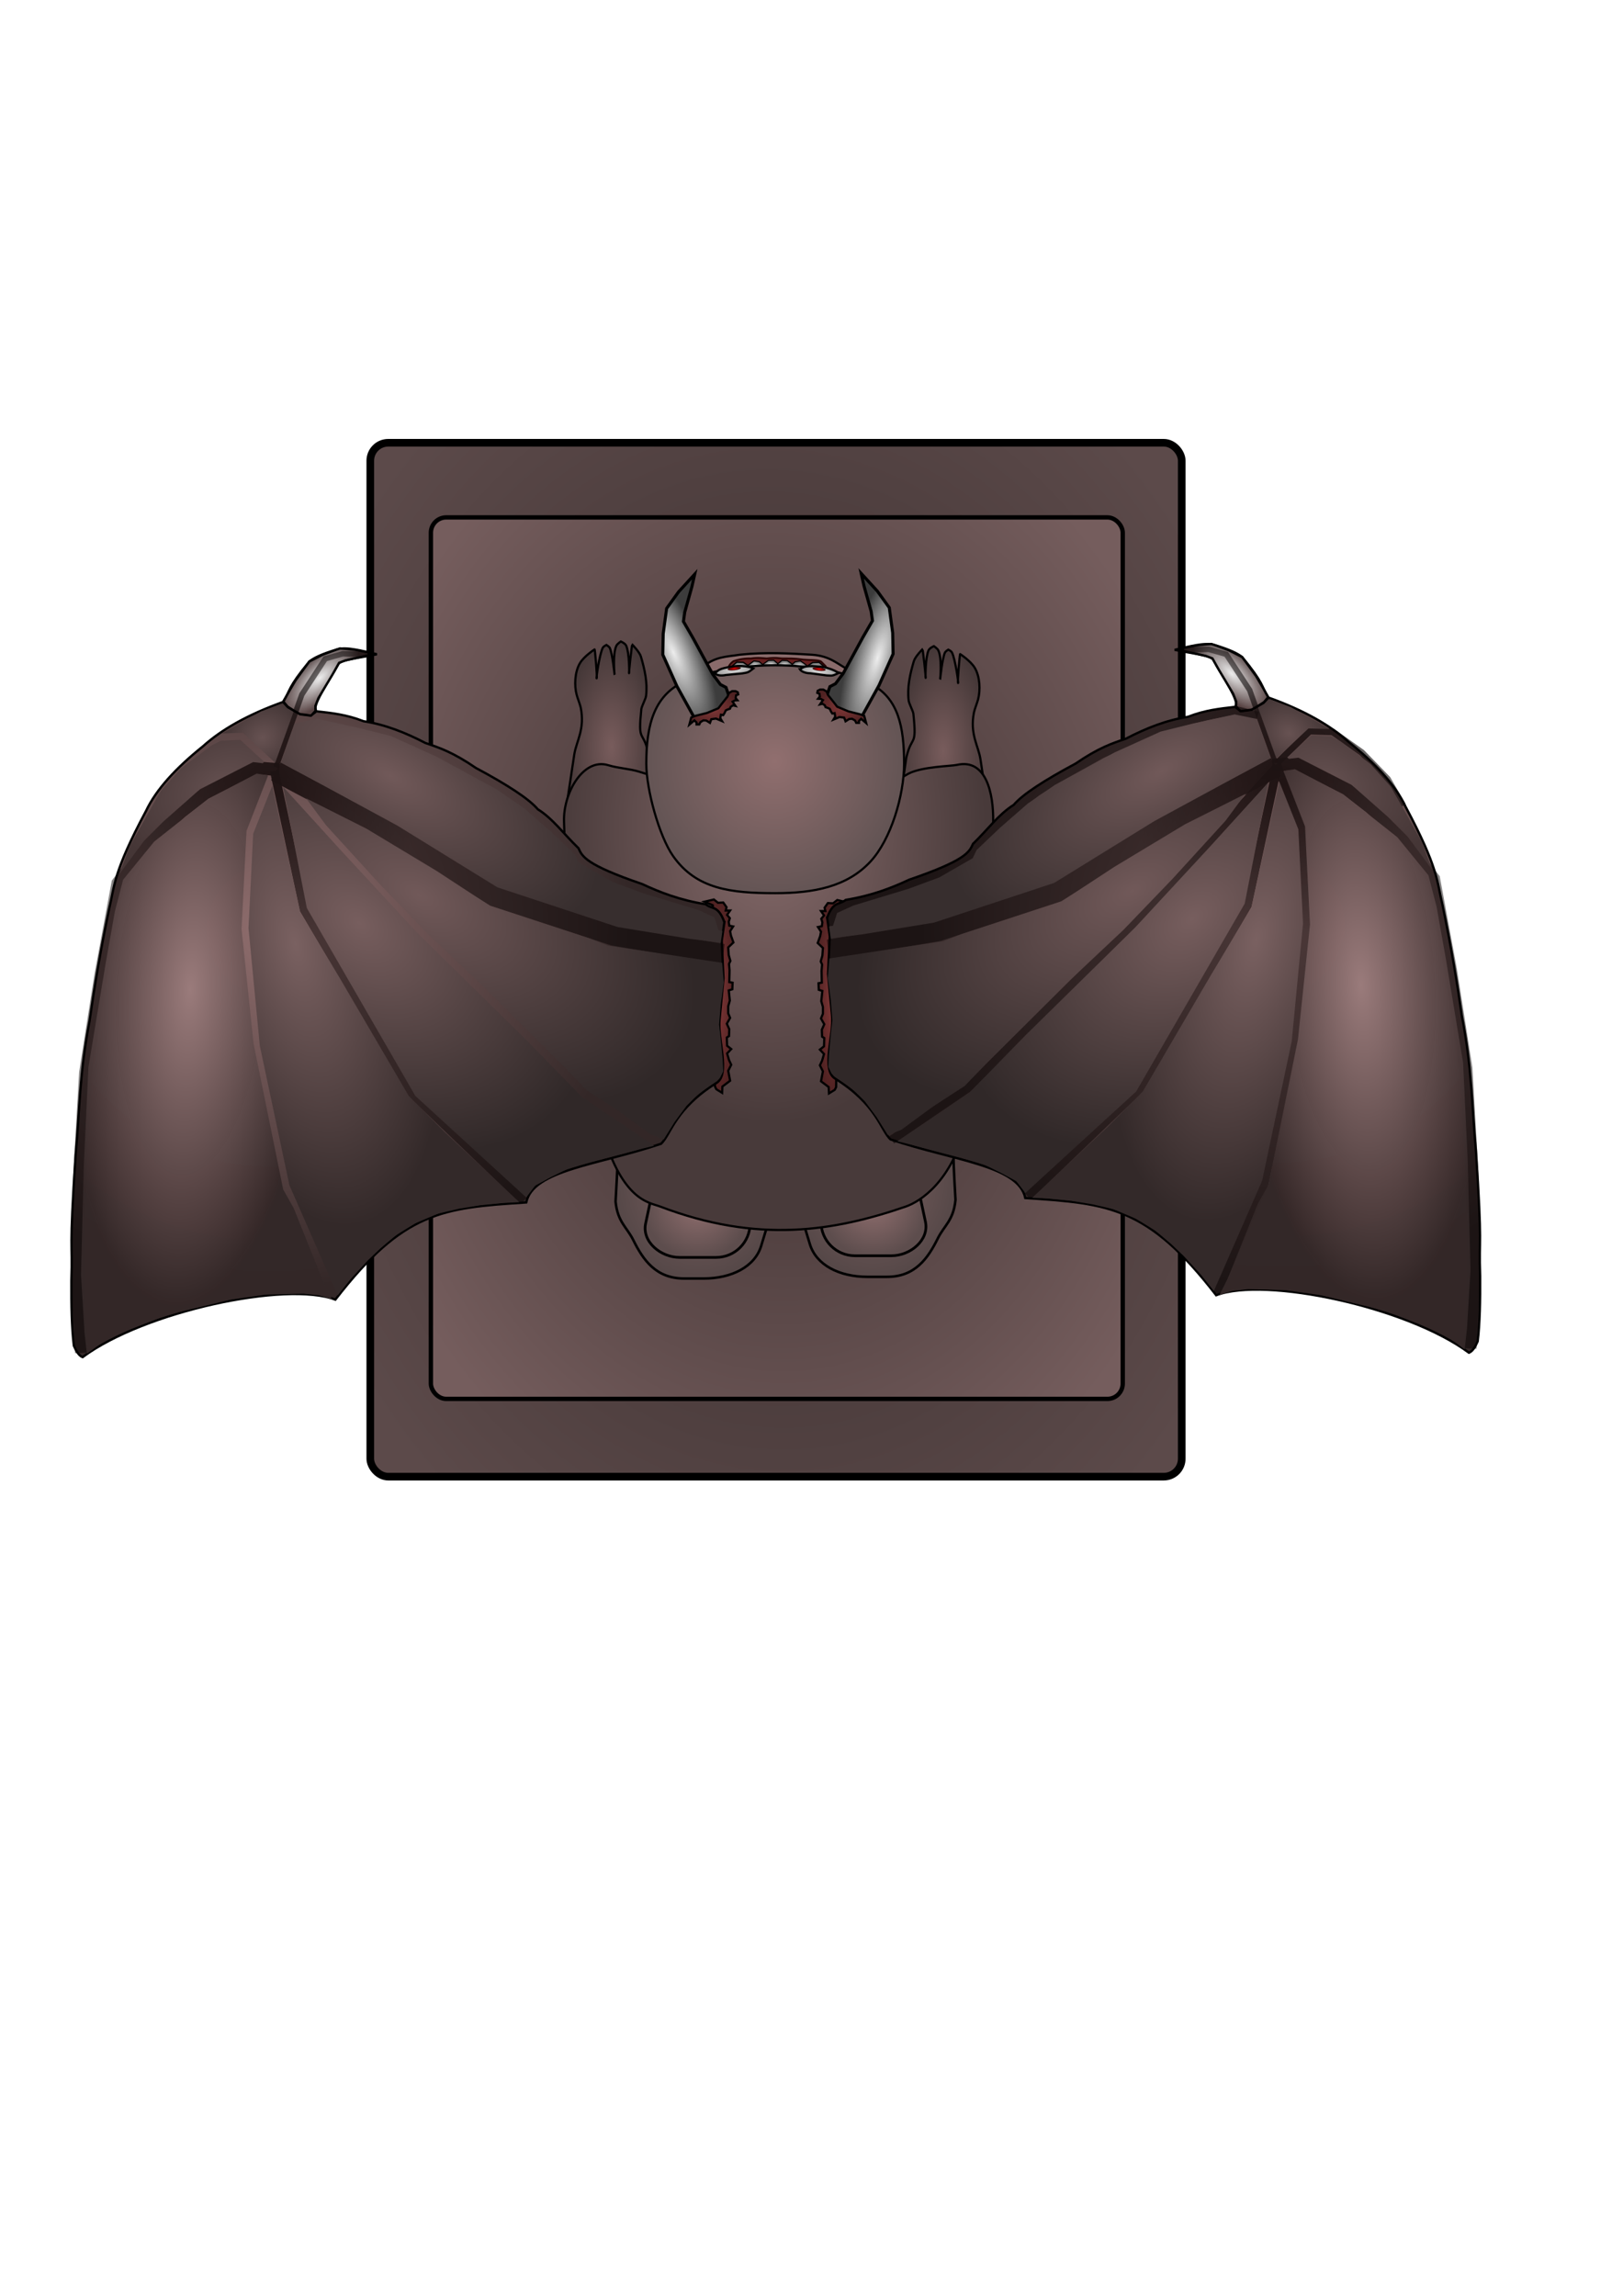 <?xml version="1.0" encoding="UTF-8" standalone="no"?>
<!-- Created with Inkscape (http://www.inkscape.org/) -->

<svg
   xmlns:dc="http://purl.org/dc/elements/1.1/"
   xmlns:cc="http://creativecommons.org/ns#"
   xmlns:rdf="http://www.w3.org/1999/02/22-rdf-syntax-ns#"
   xmlns:svg="http://www.w3.org/2000/svg"
   xmlns="http://www.w3.org/2000/svg"
   xmlns:xlink="http://www.w3.org/1999/xlink"
   xmlns:sodipodi="http://sodipodi.sourceforge.net/DTD/sodipodi-0.dtd"
   xmlns:inkscape="http://www.inkscape.org/namespaces/inkscape"
   width="210mm"
   height="297mm"
   viewBox="0 0 744.094 1052.362"
   id="svg2"
   version="1.1"
   inkscape:version="0.91 r13725"
   sodipodi:docname="gargulec.svg">
  <defs
     id="defs4">
    <linearGradient
       inkscape:collect="always"
       id="linearGradient4626">
      <stop
         style="stop-color:#352a2a;stop-opacity:1"
         offset="0"
         id="stop4628" />
      <stop
         style="stop-color:#5c4a4a;stop-opacity:1"
         offset="1"
         id="stop4630" />
    </linearGradient>
    <linearGradient
       id="linearGradient4616"
       inkscape:collect="always">
      <stop
         id="stop4618"
         offset="0"
         style="stop-color:#352a2a;stop-opacity:1" />
      <stop
         id="stop4620"
         offset="1"
         style="stop-color:#755d5d;stop-opacity:1" />
    </linearGradient>
    <linearGradient
       inkscape:collect="always"
       id="linearGradient4590">
      <stop
         style="stop-color:#f90000;stop-opacity:1"
         offset="0"
         id="stop4592" />
      <stop
         style="stop-color:#2a0000;stop-opacity:1"
         offset="1"
         id="stop4594" />
    </linearGradient>
    <linearGradient
       inkscape:collect="always"
       id="linearGradient4582">
      <stop
         style="stop-color:#e2e2e2;stop-opacity:0.957"
         offset="0"
         id="stop4584" />
      <stop
         style="stop-color:#929292;stop-opacity:1"
         offset="1"
         id="stop4586" />
    </linearGradient>
    <linearGradient
       inkscape:collect="always"
       id="linearGradient4550">
      <stop
         style="stop-color:#ededed;stop-opacity:1;"
         offset="0"
         id="stop4552" />
      <stop
         style="stop-color:#4d4d4d;stop-opacity:1"
         offset="1"
         id="stop4554" />
    </linearGradient>
    <linearGradient
       inkscape:collect="always"
       id="linearGradient4424">
      <stop
         style="stop-color:#785c5c;stop-opacity:1"
         offset="0"
         id="stop4426" />
      <stop
         style="stop-color:#443737;stop-opacity:1"
         offset="1"
         id="stop4428" />
    </linearGradient>
    <linearGradient
       inkscape:collect="always"
       id="linearGradient4412">
      <stop
         style="stop-color:#803737;stop-opacity:1;"
         offset="0"
         id="stop4414" />
      <stop
         style="stop-color:#4f2222;stop-opacity:1"
         offset="1"
         id="stop4416" />
    </linearGradient>
    <linearGradient
       inkscape:collect="always"
       id="linearGradient4402">
      <stop
         style="stop-color:#916f6f;stop-opacity:1;"
         offset="0"
         id="stop4404" />
      <stop
         style="stop-color:#635454;stop-opacity:1"
         offset="1"
         id="stop4406" />
    </linearGradient>
    <linearGradient
       id="linearGradient4392"
       inkscape:collect="always">
      <stop
         id="stop4394"
         offset="0"
         style="stop-color:#ededed;stop-opacity:1;" />
      <stop
         id="stop4396"
         offset="1"
         style="stop-color:#3c3c3c;stop-opacity:1" />
    </linearGradient>
    <linearGradient
       inkscape:collect="always"
       id="linearGradient4378">
      <stop
         style="stop-color:#886c6c;stop-opacity:1"
         offset="0"
         id="stop4380" />
      <stop
         style="stop-color:#483a3a;stop-opacity:1"
         offset="1"
         id="stop4382" />
    </linearGradient>
    <linearGradient
       inkscape:collect="always"
       id="linearGradient4370">
      <stop
         style="stop-color:#7b6060;stop-opacity:1"
         offset="0"
         id="stop4372" />
      <stop
         style="stop-color:#564848;stop-opacity:1"
         offset="1"
         id="stop4374" />
    </linearGradient>
    <linearGradient
       inkscape:collect="always"
       id="linearGradient4362">
      <stop
         style="stop-color:#916f6f;stop-opacity:1"
         offset="0"
         id="stop4364" />
      <stop
         style="stop-color:#5d4d4d;stop-opacity:1"
         offset="1"
         id="stop4366" />
    </linearGradient>
    <linearGradient
       inkscape:collect="always"
       id="linearGradient4354">
      <stop
         style="stop-color:#715959;stop-opacity:1"
         offset="0"
         id="stop4356" />
      <stop
         style="stop-color:#372e2e;stop-opacity:1"
         offset="1"
         id="stop4358" />
    </linearGradient>
    <linearGradient
       inkscape:collect="always"
       id="linearGradient4346">
      <stop
         style="stop-color:#715959;stop-opacity:1"
         offset="0"
         id="stop4348" />
      <stop
         style="stop-color:#302828;stop-opacity:1"
         offset="1"
         id="stop4350" />
    </linearGradient>
    <linearGradient
       inkscape:collect="always"
       id="linearGradient4338">
      <stop
         style="stop-color:#775e5e;stop-opacity:1"
         offset="0"
         id="stop4340" />
      <stop
         style="stop-color:#302828;stop-opacity:1"
         offset="1"
         id="stop4342" />
    </linearGradient>
    <linearGradient
       inkscape:collect="always"
       id="linearGradient4330">
      <stop
         style="stop-color:#675252;stop-opacity:1"
         offset="0"
         id="stop4332" />
      <stop
         style="stop-color:#443636;stop-opacity:1"
         offset="1"
         id="stop4334" />
    </linearGradient>
    <linearGradient
       inkscape:collect="always"
       id="linearGradient4320">
      <stop
         style="stop-color:#ededed;stop-opacity:1;"
         offset="0"
         id="stop4322" />
      <stop
         style="stop-color:#ededed;stop-opacity:0;"
         offset="1"
         id="stop4324" />
    </linearGradient>
    <linearGradient
       inkscape:collect="always"
       id="linearGradient4312">
      <stop
         style="stop-color:#634f4f;stop-opacity:1"
         offset="0"
         id="stop4314" />
      <stop
         style="stop-color:#453636;stop-opacity:1"
         offset="1"
         id="stop4316" />
    </linearGradient>
    <linearGradient
       inkscape:collect="always"
       id="linearGradient4304">
      <stop
         style="stop-color:#7a6161;stop-opacity:1"
         offset="0"
         id="stop4306" />
      <stop
         style="stop-color:#332929;stop-opacity:1"
         offset="1"
         id="stop4308" />
    </linearGradient>
    <linearGradient
       inkscape:collect="always"
       id="linearGradient4296">
      <stop
         style="stop-color:#9a7b7b;stop-opacity:1"
         offset="0"
         id="stop4298" />
      <stop
         style="stop-color:#332727;stop-opacity:0.99"
         offset="1"
         id="stop4300" />
    </linearGradient>
    <linearGradient
       id="linearGradient4244"
       inkscape:collect="always">
      <stop
         id="stop4246"
         offset="0"
         style="stop-color:#080000;stop-opacity:1" />
      <stop
         id="stop4248"
         offset="1"
         style="stop-color:#030000;stop-opacity:0.631" />
    </linearGradient>
    <linearGradient
       inkscape:collect="always"
       id="linearGradient4199">
      <stop
         style="stop-color:#916f6f;stop-opacity:1;"
         offset="0"
         id="stop4201" />
      <stop
         style="stop-color:#332727;stop-opacity:1"
         offset="1"
         id="stop4203" />
    </linearGradient>
    <radialGradient
       inkscape:collect="always"
       xlink:href="#linearGradient4199"
       id="radialGradient4205"
       cx="157.971"
       cy="471.433"
       fx="157.971"
       fy="471.433"
       r="150.235"
       gradientTransform="matrix(-0.516,0.97,-0.958,-0.51,658.368,513.36)"
       gradientUnits="userSpaceOnUse" />
    <radialGradient
       inkscape:collect="always"
       xlink:href="#linearGradient4244"
       id="radialGradient4232"
       cx="127.672"
       cy="368.395"
       fx="127.672"
       fy="368.395"
       r="149.897"
       gradientTransform="matrix(0.278,0.385,-0.363,0.262,221.775,216.87)"
       gradientUnits="userSpaceOnUse" />
    <radialGradient
       inkscape:collect="always"
       xlink:href="#linearGradient4296"
       id="radialGradient4302"
       cx="87.07"
       cy="472.773"
       fx="87.07"
       fy="472.773"
       r="57.569"
       gradientTransform="matrix(0.999,0.054,-0.136,2.515,64.585,-740.154)"
       gradientUnits="userSpaceOnUse" />
    <radialGradient
       inkscape:collect="always"
       xlink:href="#linearGradient4304"
       id="radialGradient4310"
       cx="135.29"
       cy="453.466"
       fx="135.29"
       fy="453.466"
       r="62.076"
       gradientTransform="matrix(0.974,-0.225,0.478,2.071,-213.083,-476.103)"
       gradientUnits="userSpaceOnUse" />
    <radialGradient
       inkscape:collect="always"
       xlink:href="#linearGradient4312"
       id="radialGradient4318"
       cx="97.992"
       cy="359.012"
       fx="97.992"
       fy="359.012"
       r="33.214"
       gradientTransform="matrix(1.327,-0.715,0.44,0.817,-187.182,135.99)"
       gradientUnits="userSpaceOnUse" />
    <radialGradient
       inkscape:collect="always"
       xlink:href="#linearGradient4320"
       id="radialGradient4326"
       cx="146.805"
       cy="310.175"
       fx="146.805"
       fy="310.175"
       r="21.069"
       gradientTransform="matrix(0.325,0.338,-0.774,0.745,339.026,30.109)"
       gradientUnits="userSpaceOnUse" />
    <radialGradient
       inkscape:collect="always"
       xlink:href="#linearGradient4330"
       id="radialGradient4336"
       cx="119.578"
       cy="336.449"
       fx="119.578"
       fy="336.449"
       r="16.384"
       gradientTransform="matrix(0.576,0.817,-0.944,0.665,369.07,16.673)"
       gradientUnits="userSpaceOnUse" />
    <radialGradient
       inkscape:collect="always"
       xlink:href="#linearGradient4338"
       id="radialGradient4344"
       cx="164.784"
       cy="425.982"
       fx="164.784"
       fy="425.982"
       r="85.105"
       gradientTransform="matrix(-0.671,0.742,-1.087,-0.983,738.329,719.592)"
       gradientUnits="userSpaceOnUse" />
    <radialGradient
       inkscape:collect="always"
       xlink:href="#linearGradient4346"
       id="radialGradient4352"
       cx="192.168"
       cy="402.558"
       fx="192.168"
       fy="402.558"
       r="95.739"
       gradientTransform="matrix(1.257,0.724,-0.407,0.708,114.506,-13.781)"
       gradientUnits="userSpaceOnUse" />
    <radialGradient
       inkscape:collect="always"
       xlink:href="#linearGradient4354"
       id="radialGradient4360"
       cx="180.734"
       cy="337.113"
       fx="180.734"
       fy="337.113"
       r="101.227"
       gradientTransform="matrix(0.908,0.538,-0.257,0.434,101.474,112.007)"
       gradientUnits="userSpaceOnUse" />
    <radialGradient
       inkscape:collect="always"
       xlink:href="#linearGradient4362"
       id="radialGradient4368"
       cx="319.828"
       cy="551.455"
       fx="319.828"
       fy="551.455"
       r="24.679"
       gradientTransform="matrix(1,0,0,1.035,0,-19.253)"
       gradientUnits="userSpaceOnUse" />
    <radialGradient
       inkscape:collect="always"
       xlink:href="#linearGradient4370"
       id="radialGradient4376"
       cx="320.116"
       cy="539.696"
       fx="320.116"
       fy="539.696"
       r="38.476"
       gradientTransform="matrix(1,0,0,1.22,0,-118.526)"
       gradientUnits="userSpaceOnUse" />
    <radialGradient
       inkscape:collect="always"
       xlink:href="#linearGradient4378"
       id="radialGradient4384"
       cx="355.842"
       cy="407.82"
       fx="355.842"
       fy="407.82"
       r="98.889"
       gradientTransform="matrix(-0.995,-0.003,0.004,-1.375,706.003,940.732)"
       gradientUnits="userSpaceOnUse" />
    <radialGradient
       inkscape:collect="always"
       xlink:href="#linearGradient4392"
       id="radialGradient4390"
       gradientUnits="userSpaceOnUse"
       gradientTransform="matrix(0.609,-0.156,0.738,1.797,-1.546,-234.21)"
       cx="135.622"
       cy="308.558"
       fx="135.622"
       fy="308.558"
       r="21.069" />
    <radialGradient
       inkscape:collect="always"
       xlink:href="#linearGradient4392"
       id="radialGradient4400"
       gradientUnits="userSpaceOnUse"
       gradientTransform="matrix(-0.626,-0.073,-0.57,2.067,665.725,-330.261)"
       cx="137.945"
       cy="310.633"
       fx="137.945"
       fy="310.633"
       r="21.069" />
    <radialGradient
       inkscape:collect="always"
       xlink:href="#linearGradient4402"
       id="radialGradient4408"
       cx="355.203"
       cy="349.031"
       fx="355.203"
       fy="349.031"
       r="59.594"
       gradientTransform="matrix(1,0.003,-0.003,1.043,1.068,-16.157)"
       gradientUnits="userSpaceOnUse" />
    <radialGradient
       inkscape:collect="always"
       xlink:href="#linearGradient4412"
       id="radialGradient4418"
       cx="323.575"
       cy="337.821"
       fx="323.575"
       fy="337.821"
       r="11.976"
       gradientTransform="matrix(1,0,0,0.721,3.536,81.305)"
       gradientUnits="userSpaceOnUse" />
    <radialGradient
       inkscape:collect="always"
       xlink:href="#linearGradient4412"
       id="radialGradient4422"
       gradientUnits="userSpaceOnUse"
       gradientTransform="matrix(-1,0,0,0.721,709.614,80.59)"
       cx="323.575"
       cy="337.821"
       fx="323.575"
       fy="337.821"
       r="11.976" />
    <radialGradient
       inkscape:collect="always"
       xlink:href="#linearGradient4424"
       id="radialGradient4430"
       cx="280.322"
       cy="342.275"
       fx="280.322"
       fy="342.275"
       r="21.656"
       gradientTransform="matrix(1,0,0,2.253,0,-428.965)"
       gradientUnits="userSpaceOnUse" />
    <radialGradient
       inkscape:collect="always"
       xlink:href="#linearGradient4424"
       id="radialGradient4434"
       gradientUnits="userSpaceOnUse"
       gradientTransform="matrix(-1,0,0,2.253,712.787,-426.822)"
       cx="280.322"
       cy="342.275"
       fx="280.322"
       fy="342.275"
       r="21.656" />
    <radialGradient
       inkscape:collect="always"
       xlink:href="#linearGradient4370"
       id="radialGradient4440"
       gradientUnits="userSpaceOnUse"
       gradientTransform="matrix(-1,0,0,1.22,720.288,-119.283)"
       cx="320.116"
       cy="539.696"
       fx="320.116"
       fy="539.696"
       r="38.476" />
    <radialGradient
       inkscape:collect="always"
       xlink:href="#linearGradient4362"
       id="radialGradient4442"
       gradientUnits="userSpaceOnUse"
       gradientTransform="matrix(-1,0,0,1.035,720.288,-20.01)"
       cx="319.828"
       cy="551.455"
       fx="319.828"
       fy="551.455"
       r="24.679" />
    <radialGradient
       inkscape:collect="always"
       xlink:href="#linearGradient4199"
       id="radialGradient4486"
       gradientUnits="userSpaceOnUse"
       gradientTransform="matrix(0.516,0.97,0.958,-0.51,52.958,511.34)"
       cx="157.971"
       cy="471.433"
       fx="157.971"
       fy="471.433"
       r="150.235" />
    <radialGradient
       inkscape:collect="always"
       xlink:href="#linearGradient4320"
       id="radialGradient4488"
       gradientUnits="userSpaceOnUse"
       gradientTransform="matrix(-0.325,0.338,0.774,0.745,372.299,28.088)"
       cx="146.805"
       cy="310.175"
       fx="146.805"
       fy="310.175"
       r="21.069" />
    <radialGradient
       inkscape:collect="always"
       xlink:href="#linearGradient4244"
       id="radialGradient4490"
       gradientUnits="userSpaceOnUse"
       gradientTransform="matrix(0.278,0.385,-0.363,0.262,221.775,216.87)"
       cx="127.672"
       cy="368.395"
       fx="127.672"
       fy="368.395"
       r="149.897" />
    <radialGradient
       inkscape:collect="always"
       xlink:href="#linearGradient4244"
       id="radialGradient4492"
       gradientUnits="userSpaceOnUse"
       gradientTransform="matrix(0.278,0.385,-0.363,0.262,221.775,216.87)"
       cx="127.672"
       cy="368.395"
       fx="127.672"
       fy="368.395"
       r="149.897" />
    <radialGradient
       inkscape:collect="always"
       xlink:href="#linearGradient4244"
       id="radialGradient4494"
       gradientUnits="userSpaceOnUse"
       gradientTransform="matrix(0.278,0.385,-0.363,0.262,221.775,216.87)"
       cx="127.672"
       cy="368.395"
       fx="127.672"
       fy="368.395"
       r="149.897" />
    <radialGradient
       inkscape:collect="always"
       xlink:href="#linearGradient4244"
       id="radialGradient4496"
       gradientUnits="userSpaceOnUse"
       gradientTransform="matrix(0.278,0.385,-0.363,0.262,221.775,216.87)"
       cx="127.672"
       cy="368.395"
       fx="127.672"
       fy="368.395"
       r="149.897" />
    <radialGradient
       inkscape:collect="always"
       xlink:href="#linearGradient4244"
       id="radialGradient4498"
       gradientUnits="userSpaceOnUse"
       gradientTransform="matrix(0.278,0.385,-0.363,0.262,221.775,216.87)"
       cx="127.672"
       cy="368.395"
       fx="127.672"
       fy="368.395"
       r="149.897" />
    <radialGradient
       inkscape:collect="always"
       xlink:href="#linearGradient4244"
       id="radialGradient4500"
       gradientUnits="userSpaceOnUse"
       gradientTransform="matrix(0.278,0.385,-0.363,0.262,221.775,216.87)"
       cx="127.672"
       cy="368.395"
       fx="127.672"
       fy="368.395"
       r="149.897" />
    <radialGradient
       inkscape:collect="always"
       xlink:href="#linearGradient4244"
       id="radialGradient4502"
       gradientUnits="userSpaceOnUse"
       gradientTransform="matrix(0.278,0.385,-0.363,0.262,221.775,216.87)"
       cx="127.672"
       cy="368.395"
       fx="127.672"
       fy="368.395"
       r="149.897" />
    <radialGradient
       inkscape:collect="always"
       xlink:href="#linearGradient4244"
       id="radialGradient4504"
       gradientUnits="userSpaceOnUse"
       gradientTransform="matrix(0.278,0.385,-0.363,0.262,221.775,216.87)"
       cx="127.672"
       cy="368.395"
       fx="127.672"
       fy="368.395"
       r="149.897" />
    <radialGradient
       inkscape:collect="always"
       xlink:href="#linearGradient4244"
       id="radialGradient4506"
       gradientUnits="userSpaceOnUse"
       gradientTransform="matrix(0.278,0.385,-0.363,0.262,221.775,216.87)"
       cx="127.672"
       cy="368.395"
       fx="127.672"
       fy="368.395"
       r="149.897" />
    <radialGradient
       inkscape:collect="always"
       xlink:href="#linearGradient4312"
       id="radialGradient4508"
       gradientUnits="userSpaceOnUse"
       gradientTransform="matrix(-1.327,-0.715,-0.44,0.817,898.507,133.97)"
       cx="97.992"
       cy="359.012"
       fx="97.992"
       fy="359.012"
       r="33.214" />
    <radialGradient
       inkscape:collect="always"
       xlink:href="#linearGradient4296"
       id="radialGradient4510"
       gradientUnits="userSpaceOnUse"
       gradientTransform="matrix(-0.999,0.054,0.136,2.515,646.74,-742.174)"
       cx="87.07"
       cy="472.773"
       fx="87.07"
       fy="472.773"
       r="57.569" />
    <radialGradient
       inkscape:collect="always"
       xlink:href="#linearGradient4304"
       id="radialGradient4512"
       gradientUnits="userSpaceOnUse"
       gradientTransform="matrix(-0.974,-0.225,-0.478,2.071,924.409,-478.123)"
       cx="135.29"
       cy="453.466"
       fx="135.29"
       fy="453.466"
       r="62.076" />
    <radialGradient
       inkscape:collect="always"
       xlink:href="#linearGradient4338"
       id="radialGradient4514"
       gradientUnits="userSpaceOnUse"
       gradientTransform="matrix(0.671,0.742,1.087,-0.983,-27.004,717.572)"
       cx="164.784"
       cy="425.982"
       fx="164.784"
       fy="425.982"
       r="85.105" />
    <radialGradient
       inkscape:collect="always"
       xlink:href="#linearGradient4330"
       id="radialGradient4516"
       gradientUnits="userSpaceOnUse"
       gradientTransform="matrix(-0.576,0.817,0.944,0.665,342.255,14.653)"
       cx="119.578"
       cy="336.449"
       fx="119.578"
       fy="336.449"
       r="16.384" />
    <radialGradient
       inkscape:collect="always"
       xlink:href="#linearGradient4354"
       id="radialGradient4518"
       gradientUnits="userSpaceOnUse"
       gradientTransform="matrix(-0.908,0.538,0.257,0.434,609.852,109.987)"
       cx="180.734"
       cy="337.113"
       fx="180.734"
       fy="337.113"
       r="101.227" />
    <radialGradient
       inkscape:collect="always"
       xlink:href="#linearGradient4346"
       id="radialGradient4520"
       gradientUnits="userSpaceOnUse"
       gradientTransform="matrix(-1.257,0.724,0.407,0.708,596.82,-15.802)"
       cx="192.168"
       cy="402.558"
       fx="192.168"
       fy="402.558"
       r="95.739" />
    <radialGradient
       inkscape:collect="always"
       xlink:href="#linearGradient4412"
       id="radialGradient4530"
       cx="329.177"
       cy="456.791"
       fx="329.177"
       fy="456.791"
       r="7.764"
       gradientTransform="matrix(1,0,0,5.799,0,-2192.319)"
       gradientUnits="userSpaceOnUse" />
    <radialGradient
       inkscape:collect="always"
       xlink:href="#linearGradient4412"
       id="radialGradient4534"
       gradientUnits="userSpaceOnUse"
       gradientTransform="matrix(-1,0,0,5.799,711.135,-2192.067)"
       cx="329.177"
       cy="456.791"
       fx="329.177"
       fy="456.791"
       r="7.764" />
    <radialGradient
       inkscape:collect="always"
       xlink:href="#linearGradient4550"
       id="radialGradient4548"
       cx="338.401"
       cy="304.297"
       fx="338.401"
       fy="304.297"
       r="4.634"
       gradientTransform="matrix(0.988,0,0,0.658,4.721,105.993)"
       gradientUnits="userSpaceOnUse" />
    <radialGradient
       inkscape:collect="always"
       xlink:href="#linearGradient4550"
       id="radialGradient4558"
       gradientUnits="userSpaceOnUse"
       gradientTransform="matrix(-0.988,0,0,0.658,708.597,106.083)"
       cx="338.401"
       cy="304.297"
       fx="338.401"
       fy="304.297"
       r="4.634" />
    <radialGradient
       inkscape:collect="always"
       xlink:href="#linearGradient4550"
       id="radialGradient4562"
       gradientUnits="userSpaceOnUse"
       gradientTransform="matrix(0.823,0.076,-0.049,0.562,82.672,108.511)"
       cx="338.401"
       cy="304.297"
       fx="338.401"
       fy="304.297"
       r="4.634" />
    <radialGradient
       inkscape:collect="always"
       xlink:href="#linearGradient4550"
       id="radialGradient4566"
       gradientUnits="userSpaceOnUse"
       gradientTransform="matrix(-0.82,0.106,0.069,0.56,622.762,99.156)"
       cx="338.401"
       cy="304.297"
       fx="338.401"
       fy="304.297"
       r="4.634" />
    <radialGradient
       inkscape:collect="always"
       xlink:href="#linearGradient4550"
       id="radialGradient4570"
       gradientUnits="userSpaceOnUse"
       gradientTransform="matrix(0.821,0.099,-0.064,0.561,95.222,100.746)"
       cx="338.401"
       cy="304.297"
       fx="338.401"
       fy="304.297"
       r="4.634" />
    <radialGradient
       inkscape:collect="always"
       xlink:href="#linearGradient4550"
       id="radialGradient4574"
       gradientUnits="userSpaceOnUse"
       gradientTransform="matrix(-0.821,0.099,0.064,0.561,617.983,100.835)"
       cx="338.401"
       cy="304.297"
       fx="338.401"
       fy="304.297"
       r="4.634" />
    <radialGradient
       inkscape:collect="always"
       xlink:href="#linearGradient4582"
       id="radialGradient4588"
       cx="338.394"
       cy="284.907"
       fx="338.394"
       fy="284.907"
       r="9.771"
       gradientTransform="matrix(0.994,-0.111,0.026,0.237,-7.199,277.299)"
       gradientUnits="userSpaceOnUse" />
    <radialGradient
       inkscape:collect="always"
       xlink:href="#linearGradient4590"
       id="radialGradient4596"
       cx="338.348"
       cy="284.17"
       fx="338.348"
       fy="284.17"
       r="3.036"
       gradientTransform="matrix(1,0,0,0.25,-37.86,270.862)"
       gradientUnits="userSpaceOnUse" />
    <radialGradient
       inkscape:collect="always"
       xlink:href="#linearGradient4582"
       id="radialGradient4602"
       gradientUnits="userSpaceOnUse"
       gradientTransform="matrix(0.993,0.116,-0.028,0.237,47.406,200.876)"
       cx="338.394"
       cy="284.907"
       fx="338.394"
       fy="284.907"
       r="9.771" />
    <radialGradient
       inkscape:collect="always"
       xlink:href="#linearGradient4590"
       id="radialGradient4604"
       gradientUnits="userSpaceOnUse"
       gradientTransform="matrix(1,0,0,0.25,70.309,190.114)"
       cx="338.348"
       cy="284.17"
       fx="338.348"
       fy="284.17"
       r="3.036" />
    <radialGradient
       inkscape:collect="always"
       xlink:href="#linearGradient4616"
       id="radialGradient4614"
       cx="356.144"
       cy="439.2"
       fx="356.144"
       fy="439.2"
       r="158.994"
       gradientTransform="matrix(1.301,-0.053,0.069,1.712,-137.701,-293.957)"
       gradientUnits="userSpaceOnUse" />
    <radialGradient
       inkscape:collect="always"
       xlink:href="#linearGradient4626"
       id="radialGradient4624"
       gradientUnits="userSpaceOnUse"
       gradientTransform="matrix(1.526,-0.062,0.081,2.008,-223.454,-420.004)"
       cx="356.144"
       cy="439.2"
       fx="356.144"
       fy="439.2"
       r="158.994" />
  </defs>
  <sodipodi:namedview
     id="base"
     pagecolor="#ffffff"
     bordercolor="#666666"
     borderopacity="1.0"
     inkscape:pageopacity="0.0"
     inkscape:pageshadow="2"
     inkscape:zoom="1.4"
     inkscape:cx="332.99251"
     inkscape:cy="641.20716"
     inkscape:document-units="px"
     inkscape:current-layer="layer1"
     showgrid="false"
     inkscape:window-width="1035"
     inkscape:window-height="1002"
     inkscape:window-x="0"
     inkscape:window-y="0"
     inkscape:window-maximized="0" />
  <g
     inkscape:label="Layer 1"
     inkscape:groupmode="layer"
     id="layer1">
    <rect
       ry="8.236"
       y="202.953"
       x="169.762"
       height="473.923"
       width="372.029"
       id="rect4622"
       style="opacity:1;fill:url(#radialGradient4624);fill-opacity:1;fill-rule:evenodd;stroke:#000000;stroke-width:3.5;stroke-miterlimit:4;stroke-dasharray:none;stroke-dashoffset:0;stroke-opacity:1"
       inkscape:export-filename="C:\Users\Michal\Desktop\moja grafika\gargulec_podest.png"
       inkscape:export-xdpi="49"
       inkscape:export-ydpi="49" />
    <rect
       style="opacity:1;fill:url(#radialGradient4614);fill-opacity:1;fill-rule:evenodd;stroke:#000000;stroke-width:2;stroke-miterlimit:4;stroke-dasharray:none;stroke-dashoffset:0;stroke-opacity:1"
       id="rect4606"
       width="317.188"
       height="404.061"
       x="197.55"
       y="237.169"
       ry="7.022"
       inkscape:export-filename="C:\Users\Michal\Desktop\moja grafika\gargulec_podest.png"
       inkscape:export-xdpi="49"
       inkscape:export-ydpi="49" />
    <path
       style="fill:#8a6b6b;fill-opacity:1;fill-rule:evenodd;stroke:#000000;stroke-width:1px;stroke-linecap:butt;stroke-linejoin:miter;stroke-opacity:1"
       d="m 310.089,318.52 4.286,-8.036 8.393,-5.179 c 5.473,-4.506 10.946,-4.265 16.42,-5.2 12.463,-1.266 22.721,-0.571 33.106,0.011 7.912,0.566 11.243,3.88 15.832,6.439 l 8.929,6.429 4.464,7.5 z"
       id="path4536"
       inkscape:connector-curvature="0"
       sodipodi:nodetypes="ccccccccc"
       inkscape:export-filename="C:\Users\Michal\Desktop\moja grafika\gargulec_podest.png"
       inkscape:export-xdpi="49.385391"
       inkscape:export-ydpi="49.385391" />
    <path
       style="fill:#651f1f;fill-opacity:1;fill-rule:evenodd;stroke:#260100;stroke-width:0.8;stroke-linecap:butt;stroke-linejoin:miter;stroke-miterlimit:4;stroke-dasharray:none;stroke-opacity:1"
       d="m 333.396,307.245 0.967,2.788 16.261,-1.242 28.309,0.799 0.216,-2.049 -0.579,-2.143 -2.098,-2.143 c -0.99,-0.833 -5.915,-0.68 -7.991,-0.893 -2.453,-0.237 -3.282,-0.609 -9.464,-0.536 -2.433,-0.015 -2.337,-0.592 -7.5,0 -2.154,-0.147 -3.97,-0.487 -7.232,0 -2.679,-0.089 -5.357,0.329 -8.036,1.25 -1.802,1.283 -2.375,2.72 -2.854,4.168 z"
       id="path4576"
       inkscape:connector-curvature="0"
       sodipodi:nodetypes="ccccccccccccc"
       inkscape:export-filename="C:\Users\Michal\Desktop\moja grafika\gargulec_podest.png"
       inkscape:export-xdpi="49.385391"
       inkscape:export-ydpi="49.385391" />
    <path
       inkscape:connector-curvature="0"
       id="path4560"
       d="m 342.715,307.312 0.367,-2.421 2.524,-1.915 2.489,0.306 1.513,1.291 0.335,2.179 z"
       style="fill:url(#radialGradient4562);fill-opacity:1;fill-rule:evenodd;stroke:#000000;stroke-width:0.5;stroke-linecap:butt;stroke-linejoin:miter;stroke-miterlimit:4;stroke-dasharray:none;stroke-opacity:1"
       inkscape:export-filename="C:\Users\Michal\Desktop\moja grafika\gargulec_podest.png"
       inkscape:export-xdpi="49.385391"
       inkscape:export-ydpi="49.385391" />
    <path
       style="fill:url(#radialGradient4548);fill-opacity:1;fill-rule:evenodd;stroke:#000000;stroke-width:0.59;stroke-linecap:butt;stroke-linejoin:miter;stroke-miterlimit:4;stroke-dasharray:none;stroke-opacity:1"
       d="m 334.774,308.836 0.187,-2.849 2.807,-2.493 2.994,0.089 1.934,1.336 0.624,2.493 z"
       id="path4540"
       inkscape:connector-curvature="0"
       inkscape:export-filename="C:\Users\Michal\Desktop\moja grafika\gargulec_podest.png"
       inkscape:export-xdpi="49.385391"
       inkscape:export-ydpi="49.385391" />
    <path
       style="fill:url(#radialGradient4566);fill-opacity:1;fill-rule:evenodd;stroke:#000000;stroke-width:0.5;stroke-linecap:butt;stroke-linejoin:miter;stroke-miterlimit:4;stroke-dasharray:none;stroke-opacity:1"
       d="m 370.037,307.181 -0.454,-2.407 -2.592,-1.823 -2.476,0.396 -1.465,1.344 -0.256,2.19 z"
       id="path4564"
       inkscape:connector-curvature="0"
       inkscape:export-filename="C:\Users\Michal\Desktop\moja grafika\gargulec_podest.png"
       inkscape:export-xdpi="49.385391"
       inkscape:export-ydpi="49.385391" />
    <path
       inkscape:connector-curvature="0"
       id="path4556"
       d="m 378.544,308.925 -0.187,-2.849 -2.807,-2.493 -2.994,0.089 -1.934,1.336 -0.624,2.493 z"
       style="fill:url(#radialGradient4558);fill-opacity:1;fill-rule:evenodd;stroke:#000000;stroke-width:0.59;stroke-linecap:butt;stroke-linejoin:miter;stroke-miterlimit:4;stroke-dasharray:none;stroke-opacity:1"
       inkscape:export-filename="C:\Users\Michal\Desktop\moja grafika\gargulec_podest.png"
       inkscape:export-xdpi="49.385391"
       inkscape:export-ydpi="49.385391" />
    <path
       style="fill:url(#radialGradient4570);fill-opacity:1;fill-rule:evenodd;stroke:#000000;stroke-width:0.5;stroke-linecap:butt;stroke-linejoin:miter;stroke-miterlimit:4;stroke-dasharray:none;stroke-opacity:1"
       d="m 349.621,306.72 0.435,-2.41 2.212,-1.586 2.448,-0.116 1.872,1.567 0.274,2.188 z"
       id="path4568"
       inkscape:connector-curvature="0"
       sodipodi:nodetypes="ccccccc"
       inkscape:export-filename="C:\Users\Michal\Desktop\moja grafika\gargulec_podest.png"
       inkscape:export-xdpi="49.385391"
       inkscape:export-ydpi="49.385391" />
    <path
       style="opacity:1;fill:url(#radialGradient4440);fill-opacity:1;fill-rule:evenodd;stroke:#000000;stroke-width:1.148;stroke-miterlimit:4;stroke-dasharray:none;stroke-dashoffset:0;stroke-opacity:1"
       d="m 362.302,540.606 9.004,29.71 c 2.888,9.53 13.466,14.974 26.388,14.974 l 8.946,0 c 12.922,0 18.795,-8.492 23.325,-17.649 2.911,-5.883 7.196,-8.21 8.107,-17.648 -0.314,-6.336 -1.613,-24.221 -0.696,-33.048 -39.951,-31.178 -49.794,-41.174 -75.073,23.659 z"
       id="path4436"
       inkscape:connector-curvature="0"
       sodipodi:nodetypes="cssssccc"
       inkscape:export-filename="C:\Users\Michal\Desktop\moja grafika\gargulec_podest.png"
       inkscape:export-xdpi="49.385391"
       inkscape:export-ydpi="49.385391" />
    <path
       sodipodi:nodetypes="sssssssss"
       inkscape:connector-curvature="0"
       id="path4438"
       d="m 408.675,525.774 -16.668,0 c -8.647,0 -15.609,6.961 -15.609,15.609 l 0,18.63 c 0,8.647 6.961,15.609 15.609,15.609 l 16.668,0 c 8.647,0 17.42,-7.153 15.609,-15.609 l -4.107,-19.165 c -1.812,-8.455 -2.854,-15.073 -11.501,-15.073 z"
       style="opacity:1;fill:url(#radialGradient4442);fill-opacity:1;fill-rule:evenodd;stroke:#000000;stroke-width:1.235;stroke-miterlimit:4;stroke-dasharray:none;stroke-dashoffset:0;stroke-opacity:1"
       inkscape:export-filename="C:\Users\Michal\Desktop\moja grafika\gargulec_podest.png"
       inkscape:export-xdpi="49.385391"
       inkscape:export-ydpi="49.385391" />
    <path
       sodipodi:nodetypes="cscsccssscsssscsssccscsc"
       inkscape:connector-curvature="0"
       id="path4432"
       d="m 431.018,311.392 c 0.06,-0.269 0.945,-9.864 -0.871,-13.353 -0.415,-0.797 -1.98,-1.853 -1.98,-1.853 0,0 -1.957,0.819 -2.447,1.894 -1.483,3.249 -1.47,12.507 -1.357,12.648 0.243,0.365 -1.269,-13.034 -1.424,-13.144 0,0 -3.353,3.376 -3.986,5.515 -1.769,5.974 -3.109,12.061 -2.358,18.083 0.16,1.279 2.038,4.841 2.154,5.962 1.652,15.915 -0.638,9.185 -3.227,20.098 l -4.069,27.794 c -1.419,9.69 7.884,17.677 17.677,17.677 l 6.78,0 c 9.793,0 18.326,-7.905 17.677,-17.677 l -4.097,-27.14 c -0.977,-6.1 -4.912,-11.403 -2.965,-21.315 0.282,-1.434 1.449,-4.307 1.885,-5.942 1.135,-4.247 0.903,-10.539 -1.553,-14.586 -1.913,-3.152 -6.659,-6.228 -6.659,-6.228 -0.175,-0.255 -1.296,12.637 -0.965,13.243 0.38,0.582 -1.304,-11.175 -2.799,-13.987 -0.368,-0.692 -1.67,-1.314 -1.67,-1.314 0,0 -1.287,0.807 -1.548,1.378 -1.211,2.643 -2.197,12.245 -2.197,12.245 z"
       style="opacity:1;fill:url(#radialGradient4434);fill-opacity:1;fill-rule:evenodd;stroke:#000000;stroke-width:1;stroke-miterlimit:4;stroke-dasharray:none;stroke-dashoffset:0;stroke-opacity:1"
       inkscape:export-filename="C:\Users\Michal\Desktop\moja grafika\gargulec_podest.png"
       inkscape:export-xdpi="49.385391"
       inkscape:export-ydpi="49.385391" />
    <path
       sodipodi:nodetypes="cssssccc"
       inkscape:connector-curvature="0"
       id="path4145"
       d="m 357.986,541.364 -9.004,29.71 c -2.888,9.53 -13.466,14.974 -26.388,14.974 l -8.946,0 c -12.922,0 -18.795,-8.492 -23.325,-17.649 -2.911,-5.883 -7.196,-8.21 -8.107,-17.648 0.314,-6.336 1.613,-24.221 0.696,-33.048 39.951,-31.178 49.794,-41.174 75.073,23.659 z"
       style="opacity:1;fill:url(#radialGradient4376);fill-opacity:1;fill-rule:evenodd;stroke:#000000;stroke-width:1.148;stroke-miterlimit:4;stroke-dasharray:none;stroke-dashoffset:0;stroke-opacity:1"
       inkscape:export-filename="C:\Users\Michal\Desktop\moja grafika\gargulec_podest.png"
       inkscape:export-xdpi="49.385391"
       inkscape:export-ydpi="49.385391" />
    <path
       style="opacity:1;fill:url(#radialGradient4430);fill-opacity:1;fill-rule:evenodd;stroke:#000000;stroke-width:1;stroke-miterlimit:4;stroke-dasharray:none;stroke-dashoffset:0;stroke-opacity:1"
       d="m 281.769,309.249 c -0.06,-0.269 -0.945,-9.864 0.871,-13.353 0.415,-0.797 1.98,-1.853 1.98,-1.853 0,0 1.957,0.819 2.447,1.894 1.483,3.249 1.47,12.507 1.357,12.648 -0.243,0.365 1.269,-13.034 1.424,-13.144 0,0 3.353,3.376 3.986,5.515 1.769,5.974 3.109,12.061 2.358,18.083 -0.16,1.279 -2.038,4.841 -2.154,5.962 -1.652,15.915 0.638,9.185 3.227,20.098 l 4.069,27.794 c 1.419,9.69 -7.884,17.677 -17.677,17.677 l -6.78,0 c -9.793,0 -18.326,-7.905 -17.677,-17.677 l 4.097,-27.14 c 0.977,-6.1 4.912,-11.403 2.965,-21.315 -0.282,-1.434 -1.449,-4.307 -1.885,-5.942 -1.135,-4.247 -0.903,-10.539 1.553,-14.586 1.913,-3.152 6.659,-6.228 6.659,-6.228 0.175,-0.255 1.296,12.637 0.965,13.243 -0.38,0.582 1.304,-11.175 2.799,-13.987 0.368,-0.692 1.67,-1.314 1.67,-1.314 0,0 1.287,0.807 1.548,1.378 1.211,2.643 2.197,12.245 2.197,12.245 z"
       id="rect4142"
       inkscape:connector-curvature="0"
       sodipodi:nodetypes="cscsccssscsssscsssccscsc"
       inkscape:export-filename="C:\Users\Michal\Desktop\moja grafika\gargulec_podest.png"
       inkscape:export-xdpi="49.385391"
       inkscape:export-ydpi="49.385391" />
    <path
       style="opacity:1;fill:url(#radialGradient4368);fill-opacity:1;fill-rule:evenodd;stroke:#000000;stroke-width:1.235;stroke-miterlimit:4;stroke-dasharray:none;stroke-dashoffset:0;stroke-opacity:1"
       d="m 311.613,526.532 16.668,0 c 8.647,0 15.609,6.961 15.609,15.609 l 0,18.63 c 0,8.647 -6.961,15.609 -15.609,15.609 l -16.668,0 c -8.647,0 -17.42,-7.153 -15.609,-15.609 l 4.107,-19.165 c 1.812,-8.455 2.854,-15.073 11.501,-15.073 z"
       id="rect4147"
       inkscape:connector-curvature="0"
       sodipodi:nodetypes="sssssssss"
       inkscape:export-filename="C:\Users\Michal\Desktop\moja grafika\gargulec_podest.png"
       inkscape:export-xdpi="49.385391"
       inkscape:export-ydpi="49.385391" />
    <path
       style="opacity:1;fill:url(#radialGradient4384);fill-opacity:1;fill-rule:evenodd;stroke:#000000;stroke-width:1;stroke-miterlimit:4;stroke-dasharray:none;stroke-dashoffset:0;stroke-opacity:1"
       d="m 278.816,350.745 c 4.652,1.413 9.835,1.627 14.1,2.95 48.655,15.092 83.662,25.062 123.611,0.922 6.338,-3.278 19.758,-3.415 22.203,-4.006 13.337,-3.014 16.784,12.93 16.618,25.939 -0.645,50.552 -3.071,98.43 -12.595,138.812 -6.211,26.332 -21.054,35.491 -27.472,37.706 -32.749,11.302 -67.844,17.066 -112.608,0 -5.329,-2.032 -18.035,-2.558 -27.472,-37.706 -12.332,-45.93 -15.186,-92.541 -16.619,-138.812 -0.403,-13.002 8.794,-29.28 20.234,-25.805 z"
       id="rect4138"
       inkscape:connector-curvature="0"
       sodipodi:nodetypes="ssccsssssss"
       inkscape:export-filename="C:\Users\Michal\Desktop\moja grafika\gargulec_podest.png"
       inkscape:export-xdpi="49.385391"
       inkscape:export-ydpi="49.385391" />
    <path
       inkscape:connector-curvature="0"
       id="path4532"
       d="m 384.351,415.208 3.788,-1.641 -4.293,-1.01 -1.894,1.515 -2.399,-0.126 -1.515,2.147 0.379,1.515 -2.02,0 1.389,2.02 -1.263,1.515 0.505,1.641 -0.253,1.768 -1.768,0.379 1.389,2.147 -0.379,2.02 -1.136,3.157 2.399,2.273 -0.253,3.536 -0.758,2.652 0.631,1.389 -0.253,2.904 0.126,5.43 -1.515,0.253 0.126,3.03 1.641,0.505 -0.505,4.672 0.758,2.652 0,3.157 -0.884,2.147 1.515,2.652 -1.136,2.525 0.126,3.157 1.01,0.631 -0.126,3.788 -1.894,1.515 1.894,2.02 -0.884,3.03 -1.01,2.147 1.389,2.778 -0.884,4.546 3.536,2.652 0.126,2.904 2.652,-1.641 0.631,-1.263 z"
       style="fill:url(#radialGradient4534);fill-opacity:1;fill-rule:evenodd;stroke:#000000;stroke-width:1px;stroke-linecap:butt;stroke-linejoin:miter;stroke-opacity:1"
       inkscape:export-filename="C:\Users\Michal\Desktop\moja grafika\gargulec_podest.png"
       inkscape:export-xdpi="49.385391"
       inkscape:export-ydpi="49.385391" />
    <path
       style="fill:url(#radialGradient4530);fill-rule:evenodd;stroke:#000000;stroke-width:1px;stroke-linecap:butt;stroke-linejoin:miter;stroke-opacity:1;fill-opacity:1.0"
       d="m 326.784,414.956 -3.788,-1.641 4.293,-1.01 1.894,1.515 2.399,-0.126 1.515,2.147 -0.379,1.515 2.02,0 -1.389,2.02 1.263,1.515 -0.505,1.641 0.253,1.768 1.768,0.379 -1.389,2.147 0.379,2.02 1.136,3.157 -2.399,2.273 0.253,3.536 0.758,2.652 -0.631,1.389 0.253,2.904 -0.126,5.43 1.515,0.253 -0.126,3.03 -1.641,0.505 0.505,4.672 -0.758,2.652 0,3.157 0.884,2.147 -1.515,2.652 1.136,2.525 -0.126,3.157 -1.01,0.631 0.126,3.788 1.894,1.515 -1.894,2.02 0.884,3.03 1.01,2.147 -1.389,2.778 0.884,4.546 -3.536,2.652 -0.126,2.904 -2.652,-1.641 -0.631,-1.263 z"
       id="path4522"
       inkscape:connector-curvature="0"
       inkscape:export-filename="C:\Users\Michal\Desktop\moja grafika\gargulec_podest.png"
       inkscape:export-xdpi="49.385391"
       inkscape:export-ydpi="49.385391" />
    <path
       sodipodi:nodetypes="ccccccc"
       inkscape:connector-curvature="0"
       id="path4572"
       d="m 363.583,306.809 -0.435,-2.41 -2.212,-1.586 -2.448,-0.116 -1.872,1.567 -0.274,2.188 z"
       style="fill:url(#radialGradient4574);fill-opacity:1;fill-rule:evenodd;stroke:#000000;stroke-width:0.5;stroke-linecap:butt;stroke-linejoin:miter;stroke-miterlimit:4;stroke-dasharray:none;stroke-opacity:1"
       inkscape:export-filename="C:\Users\Michal\Desktop\moja grafika\gargulec_podest.png"
       inkscape:export-xdpi="49.385391"
       inkscape:export-ydpi="49.385391" />
    <path
       style="opacity:1;fill:url(#radialGradient4408);fill-opacity:1;fill-rule:evenodd;stroke:#000000;stroke-width:1;stroke-miterlimit:4;stroke-dasharray:none;stroke-dashoffset:0;stroke-opacity:1"
       d="m 414.497,350.072 c 0,14.613 -6.043,34.729 -15.395,44.825 -10.821,11.682 -26.192,14.522 -43.699,14.522 -20.364,0 -36.178,-1.864 -46.805,-17.002 -6.405,-9.124 -12.289,-30.491 -12.289,-42.344 0,-18.152 3.682,-32.029 18.699,-38.263 11.06,-4.591 26.553,-6.847 40.395,-6.847 15.332,0 32.02,2.686 43.552,8.424 13.017,6.476 15.542,19.973 15.542,36.686 z"
       id="path4136"
       inkscape:connector-curvature="0"
       sodipodi:nodetypes="sssssssss"
       inkscape:export-filename="C:\Users\Michal\Desktop\moja grafika\gargulec_podest.png"
       inkscape:export-xdpi="49.385391"
       inkscape:export-ydpi="49.385391" />
    <path
       style="fill:url(#radialGradient4205);fill-rule:evenodd;stroke:#000000;stroke-width:1.065px;stroke-linecap:butt;stroke-linejoin:miter;stroke-opacity:1;fill-opacity:1"
       d="m 332.111,422.727 -1.216,8.57 0.811,17.139 -1.825,19.016 c -1.004,8.339 5.01,24.956 -1.338,28.909 -19.141,11.92 -20.874,23.488 -25.455,27.928 -29.038,9.765 -58.702,11.987 -61.828,26.889 -38.615,2.501 -56.201,4.091 -87.511,44.548 -22.548,-8.579 -87.527,5.339 -115.895,26.368 -1.644,-0.641 -2.888,-2.69 -3.995,-5.224 -1.002,-8.314 -1.198,-18.757 -1.125,-29.91 0.649,-19.242 -1.169,-10.794 1.946,-57.727 1.86,-19.997 1.634,-36.626 6.38,-61.283 2.123,-14.822 4.705,-30.855 8.974,-51.346 2.589,-10.665 1.706,-16.439 16.929,-44.908 4.66,-9.863 13.775,-19.727 26.074,-29.59 8.404,-7.588 20.318,-14.456 36.827,-20.378 3.457,-5.643 1.839,-6.179 12.015,-18.584 2.087,-1.492 4.803,-3.084 12.749,-5.514 4.526,-1.26 11.575,0.812 18.156,2.267 -6.476,1.452 -16.725,2.471 -17.648,4.561 -4.323,8.04 -12.76,19.578 -9.998,21.593 6.853,0.78 13.661,1.461 21.564,4.554 9.76,1.482 19.159,5.192 28.379,9.998 6.305,2.116 12.586,4.202 23.109,11.426 14.352,7.669 24.293,14.111 28.379,18.925 6.964,4.351 11.909,11.37 18.649,17.853 1.719,3.788 3.222,7.53 29.19,16.425 8.253,3.838 17.19,7.332 29.19,9.284 2.838,2.433 5.676,0.291 8.514,8.213 z"
       id="path4155"
       inkscape:connector-curvature="0"
       sodipodi:nodetypes="ccccsccccccccccccccccccccccccc"
       inkscape:export-filename="C:\Users\Michal\Desktop\moja grafika\gargulec_podest.png"
       inkscape:export-xdpi="49.385391"
       inkscape:export-ydpi="49.385391" />
    <path
       style="fill:url(#radialGradient4326);fill-rule:evenodd;stroke:#000000;stroke-width:1px;stroke-linecap:butt;stroke-linejoin:miter;stroke-opacity:1;fill-opacity:1"
       d="m 130.089,321.112 5.357,-9.107 6.339,-8.75 6.161,-3.125 7.946,-2.946 7.143,0.714 8.304,1.696 -4.196,1.161 -8.75,1.964 -2.946,1.071 -2.946,5.268 -2.946,4.911 -3.571,5.982 -1.429,3.661 0.268,1.964 -2.143,2.411 c 0,0 -4.375,-0.625 -4.911,-0.625 -0.536,0 -5.893,-3.482 -5.893,-3.482 l -1.964,-2.321 z"
       id="path4185"
       inkscape:connector-curvature="0"
       inkscape:export-filename="C:\Users\Michal\Desktop\moja grafika\gargulec_podest.png"
       inkscape:export-xdpi="49.385391"
       inkscape:export-ydpi="49.385391" />
    <path
       style="fill:none;fill-rule:evenodd;stroke:#000000;stroke-width:1px;stroke-linecap:butt;stroke-linejoin:miter;stroke-opacity:1"
       d="m 168.49,299.925 1.926,-0.079"
       id="path4165"
       inkscape:connector-curvature="0"
       inkscape:export-filename="C:\Users\Michal\Desktop\moja grafika\gargulec_podest.png"
       inkscape:export-xdpi="49.385391"
       inkscape:export-ydpi="49.385391" />
    <path
       style="fill:none;fill-rule:evenodd;stroke:#000000;stroke-width:1px;stroke-linecap:butt;stroke-linejoin:miter;stroke-opacity:1"
       d="m 129.678,321.896 2.273,2.399 5.682,3.157 4.798,0.631 2.399,-1.768"
       id="path4181"
       inkscape:connector-curvature="0"
       inkscape:export-filename="C:\Users\Michal\Desktop\moja grafika\gargulec_podest.png"
       inkscape:export-xdpi="49.385391"
       inkscape:export-ydpi="49.385391" />
    <g
       id="g4207"
       style="stroke:url(#radialGradient4232);opacity:0.762"
       inkscape:export-filename="C:\Users\Michal\Desktop\moja grafika\gargulec_podest.png"
       inkscape:export-xdpi="49.385391"
       inkscape:export-ydpi="49.385391">
      <path
         sodipodi:nodetypes="cccccccccccc"
         inkscape:connector-curvature="0"
         id="path4157"
         d="m 127.953,352.819 -11.07,-0.889 -22.939,11.761 -11.112,8.586 -13.89,13.385 -14.9,19.193 -7.724,41.687 -7.107,45.202 -2.877,50.257 -0.592,48.599 1.423,25.718 0.186,3.827"
         style="fill:none;fill-rule:evenodd;stroke:url(#radialGradient4232);stroke-width:5.9;stroke-linecap:butt;stroke-linejoin:miter;stroke-miterlimit:4;stroke-dasharray:none;stroke-opacity:1" />
      <path
         sodipodi:nodetypes="cccccc"
         inkscape:connector-curvature="0"
         id="path4159"
         d="M 126.071,352.005 110.893,337.184 100.381,337.499 86.964,347.005 75.179,359.148 68.125,371.38"
         style="fill:none;fill-rule:evenodd;stroke:url(#radialGradient4232);stroke-width:3;stroke-linecap:butt;stroke-linejoin:miter;stroke-miterlimit:4;stroke-dasharray:none;stroke-opacity:1" />
      <path
         inkscape:connector-curvature="0"
         id="path4161"
         d="m 126.522,351.695 11.869,-33.335 10.733,-16.415 8.081,-2.273 11.49,0.253"
         style="fill:none;fill-rule:evenodd;stroke:url(#radialGradient4232);stroke-width:2.5;stroke-linecap:butt;stroke-linejoin:miter;stroke-opacity:1;stroke-miterlimit:4;stroke-dasharray:none" />
      <path
         inkscape:connector-curvature="0"
         id="path4167"
         d="m 126.071,352.362 -11.786,29.286 -1.786,43.571 5,52.5 14.286,67.143 21.786,50"
         style="fill:none;fill-rule:evenodd;stroke:url(#radialGradient4232);stroke-width:4;stroke-linecap:butt;stroke-linejoin:miter;stroke-opacity:1;stroke-miterlimit:4;stroke-dasharray:none" />
      <path
         inkscape:connector-curvature="0"
         id="path4171"
         d="m 125.764,353.337 13.637,63.64 49.497,84.348 51.265,49.119"
         style="fill:none;fill-rule:evenodd;stroke:url(#radialGradient4232);stroke-width:4;stroke-linecap:butt;stroke-linejoin:miter;stroke-miterlimit:4;stroke-dasharray:none;stroke-opacity:1"
         sodipodi:nodetypes="cccc" />
      <path
         inkscape:connector-curvature="0"
         id="path4173"
         d="m 125.764,353.337 58.589,64.65 83.338,82.832 34.85,23.739"
         style="fill:none;fill-rule:evenodd;stroke:url(#radialGradient4232);stroke-width:4;stroke-linecap:butt;stroke-linejoin:miter;stroke-opacity:1;stroke-miterlimit:4;stroke-dasharray:none" />
      <path
         inkscape:connector-curvature="0"
         id="path4177"
         d="m 125.764,352.832 70.711,63.64 70.206,49.497 62.629,27.779"
         style="fill:none;fill-rule:evenodd;stroke:none;stroke-width:4;stroke-linecap:butt;stroke-linejoin:miter;stroke-opacity:1;stroke-miterlimit:4;stroke-dasharray:none" />
      <path
         sodipodi:nodetypes="cccccc"
         inkscape:connector-curvature="0"
         id="path4195"
         d="m 126.522,353.589 54.548,29.042 45.709,28.284 54.548,17.93 45.755,7.738 -0.551,4.384"
         style="fill:none;fill-rule:evenodd;stroke:url(#radialGradient4232);stroke-width:9.3;stroke-linecap:butt;stroke-linejoin:miter;stroke-miterlimit:4;stroke-dasharray:none;stroke-opacity:1" />
      <path
         sodipodi:nodetypes="ccccccccccccccccc"
         inkscape:connector-curvature="0"
         id="path4197"
         d="m 331.607,424.594 -1.412,-0.136 -2.043,-4.818 -4.358,-2.68 -22.857,-6.607 -25.402,-10.134 -8.75,-5.446 -3.214,-4.643 -14.375,-14.375 -13.036,-10.714 -12.523,-7.701 -17.448,-9.743 -10.851,-4.867 -16.541,-7.26 -20.266,-5.177 -13.385,-2.715 -10.414,2.642"
         style="fill:none;fill-rule:evenodd;stroke:url(#radialGradient4232);stroke-width:4;stroke-linecap:butt;stroke-linejoin:miter;stroke-miterlimit:4;stroke-dasharray:none;stroke-opacity:1" />
    </g>
    <path
       style="fill:url(#radialGradient4318);fill-rule:evenodd;stroke:none;stroke-width:1px;stroke-linecap:butt;stroke-linejoin:miter;stroke-opacity:1;fill-opacity:1"
       d="m 120.536,349.862 -4.464,-0.536 -24.464,12.5 -16.786,14.821 -8.75,8.75 -11.429,15.357 4.821,-12.857 8.393,-15 5.893,-10.357 9.286,-10.357 13.75,-10.357 4.464,-2.321 8.929,-0.357 10.893,10 z"
       id="path4258"
       inkscape:connector-curvature="0"
       inkscape:export-filename="C:\Users\Michal\Desktop\moja grafika\gargulec_podest.png"
       inkscape:export-xdpi="49.385391"
       inkscape:export-ydpi="49.385391" />
    <path
       style="fill:url(#radialGradient4302);fill-rule:evenodd;stroke:none;stroke-width:1px;stroke-linecap:butt;stroke-linejoin:miter;stroke-opacity:1;fill-opacity:1"
       d="m 122.481,355.357 -4.798,-0.758 -13.763,7.197 -8.334,4.293 -24.871,19.665 -14.286,17.5 -3.75,14.464 -4.286,24.107 -7.857,47.321 -2.143,45.536 -1.25,49.643 1.607,26.607 1.071,9.643 8.393,-6.25 11.384,-4.955 14.018,-5.446 9.107,-2.634 23.125,-5.58 16.001,-2.273 17.299,-0.442 7.071,0.758 6.061,1.894 -3.914,-7.702 -13.723,-34.154 -4.821,-8.571 -13.571,-66.786 -5.512,-52.619 2.273,-44.952 9.849,-25.254 z"
       id="path4260"
       inkscape:connector-curvature="0"
       inkscape:export-filename="C:\Users\Michal\Desktop\moja grafika\gargulec_podest.png"
       inkscape:export-xdpi="49.385391"
       inkscape:export-ydpi="49.385391" />
    <path
       style="fill:url(#radialGradient4310);fill-rule:evenodd;stroke:none;stroke-width:1px;stroke-linecap:butt;stroke-linejoin:miter;stroke-opacity:1;fill-opacity:1"
       d="m 124.821,360.219 -8.75,21.964 -2.143,43.214 5.179,53.929 13.571,63.929 22.143,50.536 5.893,-7.455 7.946,-8.616 5.804,-5.536 7.111,-6.02 8.965,-5.493 10.417,-4.419 9.596,-2.21 9.66,-1.578 10.859,-1.073 7.008,-0.316 -6.882,-6.44 -27.274,-25.633 -16.541,-16.668 -31.188,-53.286 -18.562,-30.936 z"
       id="path4262"
       inkscape:connector-curvature="0"
       inkscape:export-filename="C:\Users\Michal\Desktop\moja grafika\gargulec_podest.png"
       inkscape:export-xdpi="49.385391"
       inkscape:export-ydpi="49.385391" />
    <path
       style="fill:url(#radialGradient4344);fill-rule:evenodd;stroke:none;stroke-width:1px;stroke-linecap:butt;stroke-linejoin:miter;stroke-opacity:1;fill-opacity:1"
       d="m 129.805,360.913 10.859,55.306 49.75,86.115 50.836,46.546 4.091,-5.382 7.197,-3.914 7.702,-3.788 10.102,-3.03 11.869,-3.03 12.501,-3.283 5.177,-1.263 -33.083,-22.35 -25.38,-26.011 -50.381,-49.497 -34.85,-37.628 -26.517,-29.168 z"
       id="path4264"
       inkscape:connector-curvature="0"
       inkscape:export-filename="C:\Users\Michal\Desktop\moja grafika\gargulec_podest.png"
       inkscape:export-xdpi="49.385391"
       inkscape:export-ydpi="49.385391" />
    <path
       style="fill:url(#radialGradient4336);fill-rule:evenodd;stroke:none;stroke-width:1px;stroke-linecap:butt;stroke-linejoin:miter;stroke-opacity:1;fill-opacity:1"
       d="m 126.161,349.684 8.393,-23.304 -2.857,-1.696 -2.054,-2.232 -10,3.661 -17.857,10.089 9.643,-0.268 z"
       id="path4266"
       inkscape:connector-curvature="0"
       inkscape:export-filename="C:\Users\Michal\Desktop\moja grafika\gargulec_podest.png"
       inkscape:export-xdpi="49.385391"
       inkscape:export-ydpi="49.385391" />
    <path
       style="fill:url(#radialGradient4360);fill-rule:evenodd;stroke:none;stroke-width:1px;stroke-linecap:butt;stroke-linejoin:miter;stroke-opacity:1;fill-opacity:1"
       d="m 128.75,349.505 6.429,-17.946 10.089,-2.054 18.839,4.107 15.089,3.75 21.066,9.535 13.89,7.576 13.511,7.324 12.501,8.586 12.693,11.086 10.714,10.179 1.786,3.75 15.339,8.825 14.016,5.177 25.38,7.702 7.45,3.409 1.894,5.935 1.768,0.253 -0.758,5.43 -14.142,-1.768 -33.209,-5.43 -55.053,-18.183 -45.836,-28.284 -32.325,-17.551 z"
       id="path4276"
       inkscape:connector-curvature="0"
       inkscape:export-filename="C:\Users\Michal\Desktop\moja grafika\gargulec_podest.png"
       inkscape:export-xdpi="49.385391"
       inkscape:export-ydpi="49.385391" />
    <path
       style="fill:url(#radialGradient4352);fill-rule:evenodd;stroke:none;stroke-width:1px;stroke-linecap:butt;stroke-linejoin:miter;stroke-opacity:1;fill-opacity:1"
       d="m 304.308,522.285 5.051,-8.081 5.43,-7.324 5.556,-5.556 6.44,-4.546 3.283,-2.652 1.515,-3.03 -0.253,-5.303 -1.01,-10.733 -0.631,-5.43 0.758,-9.218 1.389,-10.102 -0.758,-8.965 -34.977,-5.303 -17.173,-2.525 -8.393,-3.298 -45.893,-15 -24.286,-15.893 -32.321,-19.464 -27.679,-13.929 9.107,12.321 24.286,26.607 22.5,23.393 24.286,22.857 37.679,37.5 10.893,11.25 14.643,9.464 14.286,10.536 z"
       id="path4278"
       inkscape:connector-curvature="0"
       inkscape:export-filename="C:\Users\Michal\Desktop\moja grafika\gargulec_podest.png"
       inkscape:export-xdpi="49.385391"
       inkscape:export-ydpi="49.385391" />
    <path
       inkscape:connector-curvature="0"
       id="path4388"
       d="m 317.932,328.28 -7.564,-13.678 -6.498,-14.508 0.194,-9.648 1.563,-11.547 5.475,-7.596 7.413,-8.114 -1.304,5.771 -3.27,11.655 -0.605,4.264 4.474,7.737 4.042,7.442 4.935,9.045 3.508,4.667 2.55,1.319 1.534,4.451 c 0,0 -3.58,4.497 -3.926,5.111 -0.346,0.614 -8.018,3.873 -8.018,3.873 l -4.077,0.33 z"
       style="fill:url(#radialGradient4390);fill-opacity:1;fill-rule:evenodd;stroke:#000000;stroke-width:1.386px;stroke-linecap:butt;stroke-linejoin:miter;stroke-opacity:1"
       inkscape:export-filename="C:\Users\Michal\Desktop\moja grafika\gargulec_podest.png"
       inkscape:export-xdpi="49.385391"
       inkscape:export-ydpi="49.385391" />
    <path
       style="fill:url(#radialGradient4400);fill-opacity:1;fill-rule:evenodd;stroke:#000000;stroke-width:1.386px;stroke-linecap:butt;stroke-linejoin:miter;stroke-opacity:1"
       d="m 395.399,327.923 7.564,-13.678 6.498,-14.508 -0.194,-9.648 -1.563,-11.547 -5.475,-7.596 -7.413,-8.114 1.304,5.771 3.27,11.655 0.605,4.264 -4.474,7.737 -4.042,7.442 -4.935,9.045 -3.508,4.667 -2.55,1.319 -1.534,4.451 c 0,0 3.58,4.497 3.926,5.111 0.346,0.614 8.018,3.873 8.018,3.873 l 4.077,0.33 z"
       id="path4398"
       inkscape:connector-curvature="0"
       inkscape:export-filename="C:\Users\Michal\Desktop\moja grafika\gargulec_podest.png"
       inkscape:export-xdpi="49.385391"
       inkscape:export-ydpi="49.385391" />
    <path
       style="fill:url(#radialGradient4418);fill-opacity:1;fill-rule:evenodd;stroke:#000000;stroke-width:1px;stroke-linecap:butt;stroke-linejoin:miter;stroke-opacity:1"
       d="m 316.928,328.858 -0.893,3.304 2.321,-1.964 0.982,0.982 0,0.893 1.25,0 0.536,-1.071 1.339,-0.804 1.339,0.089 1.696,1.071 0.625,-1.696 2.143,-0.268 2.768,1.161 -0.804,-1.339 0.268,-1.607 1.071,0.179 0.625,-0.982 0.536,-1.161 0.714,-0.357 1.25,-0.446 0.268,-0.804 1.071,-0.714 1.161,0.268 -1.339,-1.964 0.982,-0.536 1.25,-0.089 -0.804,-0.982 0.179,-1.339 0.982,-0.357 -0.179,-0.982 -1.071,-0.536 -1.518,0 -1.518,0.893 -0.625,1.607 -2.768,3.482 -1.429,1.875 -5.179,2.143 -5.357,1.339 z"
       id="path4410"
       inkscape:connector-curvature="0"
       inkscape:export-filename="C:\Users\Michal\Desktop\moja grafika\gargulec_podest.png"
       inkscape:export-xdpi="49.385391"
       inkscape:export-ydpi="49.385391" />
    <path
       inkscape:connector-curvature="0"
       id="path4420"
       d="m 396.222,328.143 0.893,3.304 -2.321,-1.964 -0.982,0.982 0,0.893 -1.25,0 -0.536,-1.071 -1.339,-0.804 -1.339,0.089 -1.696,1.071 -0.625,-1.696 -2.143,-0.268 -2.768,1.161 0.804,-1.339 -0.268,-1.607 -1.071,0.179 -0.625,-0.982 -0.536,-1.161 -0.714,-0.357 -1.25,-0.446 -0.268,-0.804 -1.071,-0.714 -1.161,0.268 1.339,-1.964 -0.982,-0.536 -1.25,-0.089 0.804,-0.982 -0.179,-1.339 -0.982,-0.357 0.179,-0.982 1.071,-0.536 1.518,0 1.518,0.893 0.625,1.607 2.768,3.482 1.429,1.875 5.179,2.143 5.357,1.339 z"
       style="fill:url(#radialGradient4422);fill-opacity:1;fill-rule:evenodd;stroke:#000000;stroke-width:1px;stroke-linecap:butt;stroke-linejoin:miter;stroke-opacity:1"
       inkscape:export-filename="C:\Users\Michal\Desktop\moja grafika\gargulec_podest.png"
       inkscape:export-xdpi="49.385391"
       inkscape:export-ydpi="49.385391" />
    <path
       sodipodi:nodetypes="ccccsccccccccccccccccccccccccc"
       inkscape:connector-curvature="0"
       id="path4444"
       d="m 379.215,420.707 1.216,8.57 -0.811,17.139 1.825,19.016 c 1.004,8.339 -5.01,24.956 1.338,28.909 19.141,11.92 20.874,23.488 25.455,27.928 29.038,9.765 58.702,11.987 61.828,26.889 38.615,2.501 56.201,4.091 87.511,44.548 22.548,-8.579 87.527,5.339 115.895,26.368 1.644,-0.641 2.888,-2.69 3.995,-5.224 1.002,-8.314 1.198,-18.757 1.125,-29.91 -0.649,-19.242 1.169,-10.794 -1.946,-57.727 -1.86,-19.997 -1.634,-36.626 -6.38,-61.283 -2.123,-14.822 -4.705,-30.855 -8.974,-51.346 -2.589,-10.665 -1.706,-16.439 -16.929,-44.908 -4.66,-9.863 -13.775,-19.727 -26.074,-29.59 -8.404,-7.588 -20.318,-14.456 -36.827,-20.378 -3.457,-5.643 -1.839,-6.179 -12.015,-18.584 -2.087,-1.492 -4.803,-3.084 -12.749,-5.514 -4.526,-1.26 -11.575,0.812 -18.156,2.267 6.476,1.452 16.725,2.471 17.648,4.561 4.323,8.04 12.76,19.578 9.998,21.593 -6.853,0.78 -13.661,1.461 -21.564,4.554 -9.76,1.482 -19.159,5.192 -28.379,9.998 -6.305,2.116 -12.586,4.202 -23.109,11.426 -14.352,7.669 -24.293,14.111 -28.379,18.925 -6.964,4.351 -11.909,11.37 -18.649,17.853 -1.719,3.788 -3.222,7.53 -29.19,16.425 -8.253,3.838 -17.19,7.332 -29.19,9.284 -2.838,2.433 -5.676,0.291 -8.514,8.213 z"
       style="fill:url(#radialGradient4486);fill-opacity:1;fill-rule:evenodd;stroke:#000000;stroke-width:1.065px;stroke-linecap:butt;stroke-linejoin:miter;stroke-opacity:1"
       inkscape:export-filename="C:\Users\Michal\Desktop\moja grafika\gargulec_podest.png"
       inkscape:export-xdpi="49.385391"
       inkscape:export-ydpi="49.385391" />
    <path
       inkscape:connector-curvature="0"
       id="path4446"
       d="m 581.236,319.092 -5.357,-9.107 -6.339,-8.75 -6.161,-3.125 -7.946,-2.946 -7.143,0.714 -8.304,1.696 4.196,1.161 8.75,1.964 2.946,1.071 2.946,5.268 2.946,4.911 3.571,5.982 1.429,3.661 -0.268,1.964 2.143,2.411 c 0,0 4.375,-0.625 4.911,-0.625 0.536,0 5.893,-3.482 5.893,-3.482 l 1.964,-2.321 z"
       style="fill:url(#radialGradient4488);fill-opacity:1;fill-rule:evenodd;stroke:#000000;stroke-width:1px;stroke-linecap:butt;stroke-linejoin:miter;stroke-opacity:1"
       inkscape:export-filename="C:\Users\Michal\Desktop\moja grafika\gargulec_podest.png"
       inkscape:export-xdpi="49.385391"
       inkscape:export-ydpi="49.385391" />
    <path
       inkscape:connector-curvature="0"
       id="path4448"
       d="m 542.835,297.905 -1.926,-0.079"
       style="fill:none;fill-rule:evenodd;stroke:#000000;stroke-width:1px;stroke-linecap:butt;stroke-linejoin:miter;stroke-opacity:1"
       inkscape:export-filename="C:\Users\Michal\Desktop\moja grafika\gargulec_podest.png"
       inkscape:export-xdpi="49.385391"
       inkscape:export-ydpi="49.385391" />
    <path
       inkscape:connector-curvature="0"
       id="path4450"
       d="m 581.647,319.875 -2.273,2.399 -5.682,3.157 -4.798,0.631 -2.399,-1.768"
       style="fill:none;fill-rule:evenodd;stroke:#000000;stroke-width:1px;stroke-linecap:butt;stroke-linejoin:miter;stroke-opacity:1"
       inkscape:export-filename="C:\Users\Michal\Desktop\moja grafika\gargulec_podest.png"
       inkscape:export-xdpi="49.385391"
       inkscape:export-ydpi="49.385391" />
    <g
       style="opacity:0.762;stroke:url(#radialGradient4506)"
       id="g4452"
       transform="matrix(-1,0,0,1,711.325,-2.02)"
       inkscape:export-filename="C:\Users\Michal\Desktop\moja grafika\gargulec_podest.png"
       inkscape:export-xdpi="49.385391"
       inkscape:export-ydpi="49.385391">
      <path
         style="fill:none;fill-rule:evenodd;stroke:url(#radialGradient4490);stroke-width:5.9;stroke-linecap:butt;stroke-linejoin:miter;stroke-miterlimit:4;stroke-dasharray:none;stroke-opacity:1"
         d="m 127.953,352.819 -11.07,-0.889 -22.939,11.761 -11.112,8.586 -13.89,13.385 -14.9,19.193 -7.724,41.687 -7.107,45.202 -2.877,50.257 -0.592,48.599 1.423,25.718 0.186,3.827"
         id="path4454"
         inkscape:connector-curvature="0"
         sodipodi:nodetypes="cccccccccccc" />
      <path
         style="fill:none;fill-rule:evenodd;stroke:url(#radialGradient4492);stroke-width:3;stroke-linecap:butt;stroke-linejoin:miter;stroke-miterlimit:4;stroke-dasharray:none;stroke-opacity:1"
         d="M 126.071,352.005 110.893,337.184 100.381,337.499 86.964,347.005 75.179,359.148 68.125,371.38"
         id="path4456"
         inkscape:connector-curvature="0"
         sodipodi:nodetypes="cccccc" />
      <path
         style="fill:none;fill-rule:evenodd;stroke:url(#radialGradient4494);stroke-width:2.5;stroke-linecap:butt;stroke-linejoin:miter;stroke-miterlimit:4;stroke-dasharray:none;stroke-opacity:1"
         d="m 126.522,351.695 11.869,-33.335 10.733,-16.415 8.081,-2.273 11.49,0.253"
         id="path4458"
         inkscape:connector-curvature="0" />
      <path
         style="fill:none;fill-rule:evenodd;stroke:url(#radialGradient4496);stroke-width:4;stroke-linecap:butt;stroke-linejoin:miter;stroke-miterlimit:4;stroke-dasharray:none;stroke-opacity:1"
         d="m 126.071,352.362 -11.786,29.286 -1.786,43.571 5,52.5 14.286,67.143 21.786,50"
         id="path4460"
         inkscape:connector-curvature="0" />
      <path
         sodipodi:nodetypes="cccc"
         style="fill:none;fill-rule:evenodd;stroke:url(#radialGradient4498);stroke-width:4;stroke-linecap:butt;stroke-linejoin:miter;stroke-miterlimit:4;stroke-dasharray:none;stroke-opacity:1"
         d="m 125.764,353.337 13.637,63.64 49.497,84.348 51.265,49.119"
         id="path4462"
         inkscape:connector-curvature="0" />
      <path
         style="fill:none;fill-rule:evenodd;stroke:url(#radialGradient4500);stroke-width:4;stroke-linecap:butt;stroke-linejoin:miter;stroke-miterlimit:4;stroke-dasharray:none;stroke-opacity:1"
         d="m 125.764,353.337 58.589,64.65 83.338,82.832 34.85,23.739"
         id="path4464"
         inkscape:connector-curvature="0" />
      <path
         style="fill:none;fill-rule:evenodd;stroke:none;stroke-width:4;stroke-linecap:butt;stroke-linejoin:miter;stroke-miterlimit:4;stroke-dasharray:none;stroke-opacity:1"
         d="m 125.764,352.832 70.711,63.64 70.206,49.497 62.629,27.779"
         id="path4466"
         inkscape:connector-curvature="0" />
      <path
         style="fill:none;fill-rule:evenodd;stroke:url(#radialGradient4502);stroke-width:9.3;stroke-linecap:butt;stroke-linejoin:miter;stroke-miterlimit:4;stroke-dasharray:none;stroke-opacity:1"
         d="m 126.522,353.589 54.548,29.042 45.709,28.284 54.548,17.93 45.755,7.738 -0.551,4.384"
         id="path4468"
         inkscape:connector-curvature="0"
         sodipodi:nodetypes="cccccc" />
      <path
         style="fill:none;fill-rule:evenodd;stroke:url(#radialGradient4504);stroke-width:4;stroke-linecap:butt;stroke-linejoin:miter;stroke-miterlimit:4;stroke-dasharray:none;stroke-opacity:1"
         d="m 331.607,424.594 -1.412,-0.136 -2.043,-4.818 -4.358,-2.68 -22.857,-6.607 -25.402,-10.134 -8.75,-5.446 -3.214,-4.643 -14.375,-14.375 -13.036,-10.714 -12.523,-7.701 -17.448,-9.743 -10.851,-4.867 -16.541,-7.26 -20.266,-5.177 -13.385,-2.715 -10.414,2.642"
         id="path4470"
         inkscape:connector-curvature="0"
         sodipodi:nodetypes="ccccccccccccccccc" />
    </g>
    <path
       inkscape:connector-curvature="0"
       id="path4472"
       d="m 590.79,347.842 4.464,-0.536 24.464,12.5 16.786,14.821 8.75,8.75 11.429,15.357 -4.821,-12.857 -8.393,-15 -5.893,-10.357 -9.286,-10.357 -13.75,-10.357 -4.464,-2.321 -8.929,-0.357 -10.893,10 z"
       style="fill:url(#radialGradient4508);fill-opacity:1;fill-rule:evenodd;stroke:none;stroke-width:1px;stroke-linecap:butt;stroke-linejoin:miter;stroke-opacity:1"
       inkscape:export-filename="C:\Users\Michal\Desktop\moja grafika\gargulec_podest.png"
       inkscape:export-xdpi="49.385391"
       inkscape:export-ydpi="49.385391" />
    <path
       inkscape:connector-curvature="0"
       id="path4474"
       d="m 588.844,353.337 4.798,-0.758 13.763,7.197 8.334,4.293 24.871,19.665 14.286,17.5 3.75,14.464 4.286,24.107 7.857,47.321 2.143,45.536 1.25,49.643 -1.607,26.607 -1.071,9.643 -8.393,-6.25 -11.384,-4.955 -14.018,-5.446 -9.107,-2.634 -23.125,-5.58 -16.001,-2.273 -17.299,-0.442 -7.071,0.758 -6.061,1.894 3.914,-7.702 13.723,-34.154 4.821,-8.571 13.571,-66.786 5.512,-52.619 -2.273,-44.952 -9.849,-25.254 z"
       style="fill:url(#radialGradient4510);fill-opacity:1;fill-rule:evenodd;stroke:none;stroke-width:1px;stroke-linecap:butt;stroke-linejoin:miter;stroke-opacity:1"
       inkscape:export-filename="C:\Users\Michal\Desktop\moja grafika\gargulec_podest.png"
       inkscape:export-xdpi="49.385391"
       inkscape:export-ydpi="49.385391" />
    <path
       inkscape:connector-curvature="0"
       id="path4476"
       d="m 586.504,358.199 8.75,21.964 2.143,43.214 -5.179,53.929 -13.571,63.929 -22.143,50.536 -5.893,-7.455 -7.946,-8.616 -5.804,-5.536 -7.111,-6.02 -8.965,-5.493 -10.417,-4.419 -9.596,-2.21 -9.66,-1.578 -10.859,-1.073 -7.008,-0.316 6.882,-6.44 27.274,-25.633 16.541,-16.668 31.188,-53.286 18.562,-30.936 z"
       style="fill:url(#radialGradient4512);fill-opacity:1;fill-rule:evenodd;stroke:none;stroke-width:1px;stroke-linecap:butt;stroke-linejoin:miter;stroke-opacity:1"
       inkscape:export-filename="C:\Users\Michal\Desktop\moja grafika\gargulec_podest.png"
       inkscape:export-xdpi="49.385391"
       inkscape:export-ydpi="49.385391" />
    <path
       inkscape:connector-curvature="0"
       id="path4478"
       d="m 581.521,358.892 -10.859,55.306 -49.75,86.115 -50.836,46.546 -4.091,-5.382 -7.197,-3.914 -7.702,-3.788 -10.102,-3.03 -11.869,-3.03 -12.501,-3.283 -5.177,-1.263 33.083,-22.35 25.38,-26.011 50.381,-49.497 34.85,-37.628 26.517,-29.168 z"
       style="fill:url(#radialGradient4514);fill-opacity:1;fill-rule:evenodd;stroke:none;stroke-width:1px;stroke-linecap:butt;stroke-linejoin:miter;stroke-opacity:1"
       inkscape:export-filename="C:\Users\Michal\Desktop\moja grafika\gargulec_podest.png"
       inkscape:export-xdpi="49.385391"
       inkscape:export-ydpi="49.385391" />
    <path
       inkscape:connector-curvature="0"
       id="path4480"
       d="m 585.165,347.663 -8.393,-23.304 2.857,-1.696 2.054,-2.232 10,3.661 17.857,10.089 -9.643,-0.268 z"
       style="fill:url(#radialGradient4516);fill-opacity:1;fill-rule:evenodd;stroke:none;stroke-width:1px;stroke-linecap:butt;stroke-linejoin:miter;stroke-opacity:1"
       inkscape:export-filename="C:\Users\Michal\Desktop\moja grafika\gargulec_podest.png"
       inkscape:export-xdpi="49.385391"
       inkscape:export-ydpi="49.385391" />
    <path
       inkscape:connector-curvature="0"
       id="path4482"
       d="m 582.575,347.485 -6.429,-17.946 -10.089,-2.054 -18.839,4.107 -15.089,3.75 -21.066,9.535 -13.89,7.576 -13.511,7.324 -12.501,8.586 -12.693,11.086 -10.714,10.179 -1.786,3.75 -15.339,8.825 -14.016,5.177 -25.38,7.702 -7.45,3.409 -1.894,5.935 -1.768,0.253 0.758,5.43 14.142,-1.768 33.209,-5.43 55.053,-18.183 45.836,-28.284 32.325,-17.551 z"
       style="fill:url(#radialGradient4518);fill-opacity:1;fill-rule:evenodd;stroke:none;stroke-width:1px;stroke-linecap:butt;stroke-linejoin:miter;stroke-opacity:1"
       inkscape:export-filename="C:\Users\Michal\Desktop\moja grafika\gargulec_podest.png"
       inkscape:export-xdpi="49.385391"
       inkscape:export-ydpi="49.385391" />
    <path
       inkscape:connector-curvature="0"
       id="path4484"
       d="m 407.017,520.264 -5.051,-8.081 -5.43,-7.324 -5.556,-5.556 -6.44,-4.546 -3.283,-2.652 -1.515,-3.03 0.253,-5.303 1.01,-10.733 0.631,-5.43 -0.758,-9.218 -1.389,-10.102 0.758,-8.965 34.977,-5.303 17.173,-2.525 8.393,-3.298 45.893,-15 24.286,-15.893 32.321,-19.464 27.679,-13.929 -9.107,12.321 -24.286,26.607 -22.5,23.393 -24.286,22.857 -37.679,37.5 -10.893,11.25 -14.643,9.464 -14.286,10.536 z"
       style="fill:url(#radialGradient4520);fill-opacity:1;fill-rule:evenodd;stroke:none;stroke-width:1px;stroke-linecap:butt;stroke-linejoin:miter;stroke-opacity:1"
       inkscape:export-filename="C:\Users\Michal\Desktop\moja grafika\gargulec_podest.png"
       inkscape:export-xdpi="49.385391"
       inkscape:export-ydpi="49.385391" />
    <path
       style="fill:url(#radialGradient4588);fill-opacity:1;fill-rule:evenodd;stroke:#000000;stroke-width:1px;stroke-linecap:butt;stroke-linejoin:miter;stroke-opacity:1"
       d="m 327.707,308.654 c 0.735,0.745 2.484,1.319 5.104,0.754 l 7.529,-0.727 c 2.679,-0.511 2.35,-0.16 5.078,-2.279 -1.095,-0.547 -2.882,-0.95 -5.328,-1.103 -2.583,-0.141 -4.833,0.293 -7.02,0.692 -4.118,0.849 -3.97,1.651 -5.363,2.664 z"
       id="path4578"
       inkscape:connector-curvature="0"
       sodipodi:nodetypes="ccccccc"
       inkscape:export-filename="C:\Users\Michal\Desktop\moja grafika\gargulec_podest.png"
       inkscape:export-xdpi="49.385391"
       inkscape:export-ydpi="49.385391" />
    <ellipse
       style="opacity:1;fill:url(#radialGradient4596);fill-opacity:1;fill-rule:evenodd;stroke:none;stroke-width:0.5;stroke-miterlimit:4;stroke-dasharray:none;stroke-dashoffset:0;stroke-opacity:0.31"
       id="path4580"
       cx="300.488"
       cy="341.905"
       rx="3.036"
       ry="0.759"
       transform="matrix(0.994,-0.111,0.111,0.994,0,0)"
       inkscape:export-filename="C:\Users\Michal\Desktop\moja grafika\gargulec_podest.png"
       inkscape:export-xdpi="49.385391"
       inkscape:export-ydpi="49.385391" />
    <path
       sodipodi:nodetypes="ccccccc"
       inkscape:connector-curvature="0"
       id="path4598"
       d="m 366.684,306.74 c 0.549,0.891 2.124,1.843 4.804,1.882 l 7.5,0.984 c 2.725,0.105 2.326,0.372 5.461,-1.079 -0.944,-0.779 -2.594,-1.574 -4.944,-2.273 -2.485,-0.718 -4.776,-0.801 -6.996,-0.904 -4.204,-0.099 -4.24,0.716 -5.825,1.39 z"
       style="fill:url(#radialGradient4602);fill-opacity:1;fill-rule:evenodd;stroke:#000000;stroke-width:1px;stroke-linecap:butt;stroke-linejoin:miter;stroke-opacity:1"
       inkscape:export-filename="C:\Users\Michal\Desktop\moja grafika\gargulec_podest.png"
       inkscape:export-xdpi="49.385391"
       inkscape:export-ydpi="49.385391" />
    <ellipse
       transform="matrix(0.993,0.116,-0.116,0.993,0,0)"
       ry="0.759"
       rx="3.036"
       cy="261.157"
       cx="408.657"
       id="ellipse4600"
       style="opacity:1;fill:url(#radialGradient4604);fill-opacity:1;fill-rule:evenodd;stroke:none;stroke-width:0.5;stroke-miterlimit:4;stroke-dasharray:none;stroke-dashoffset:0;stroke-opacity:0.31"
       inkscape:export-filename="C:\Users\Michal\Desktop\moja grafika\gargulec_podest.png"
       inkscape:export-xdpi="49.385391"
       inkscape:export-ydpi="49.385391" />
  </g>
</svg>
